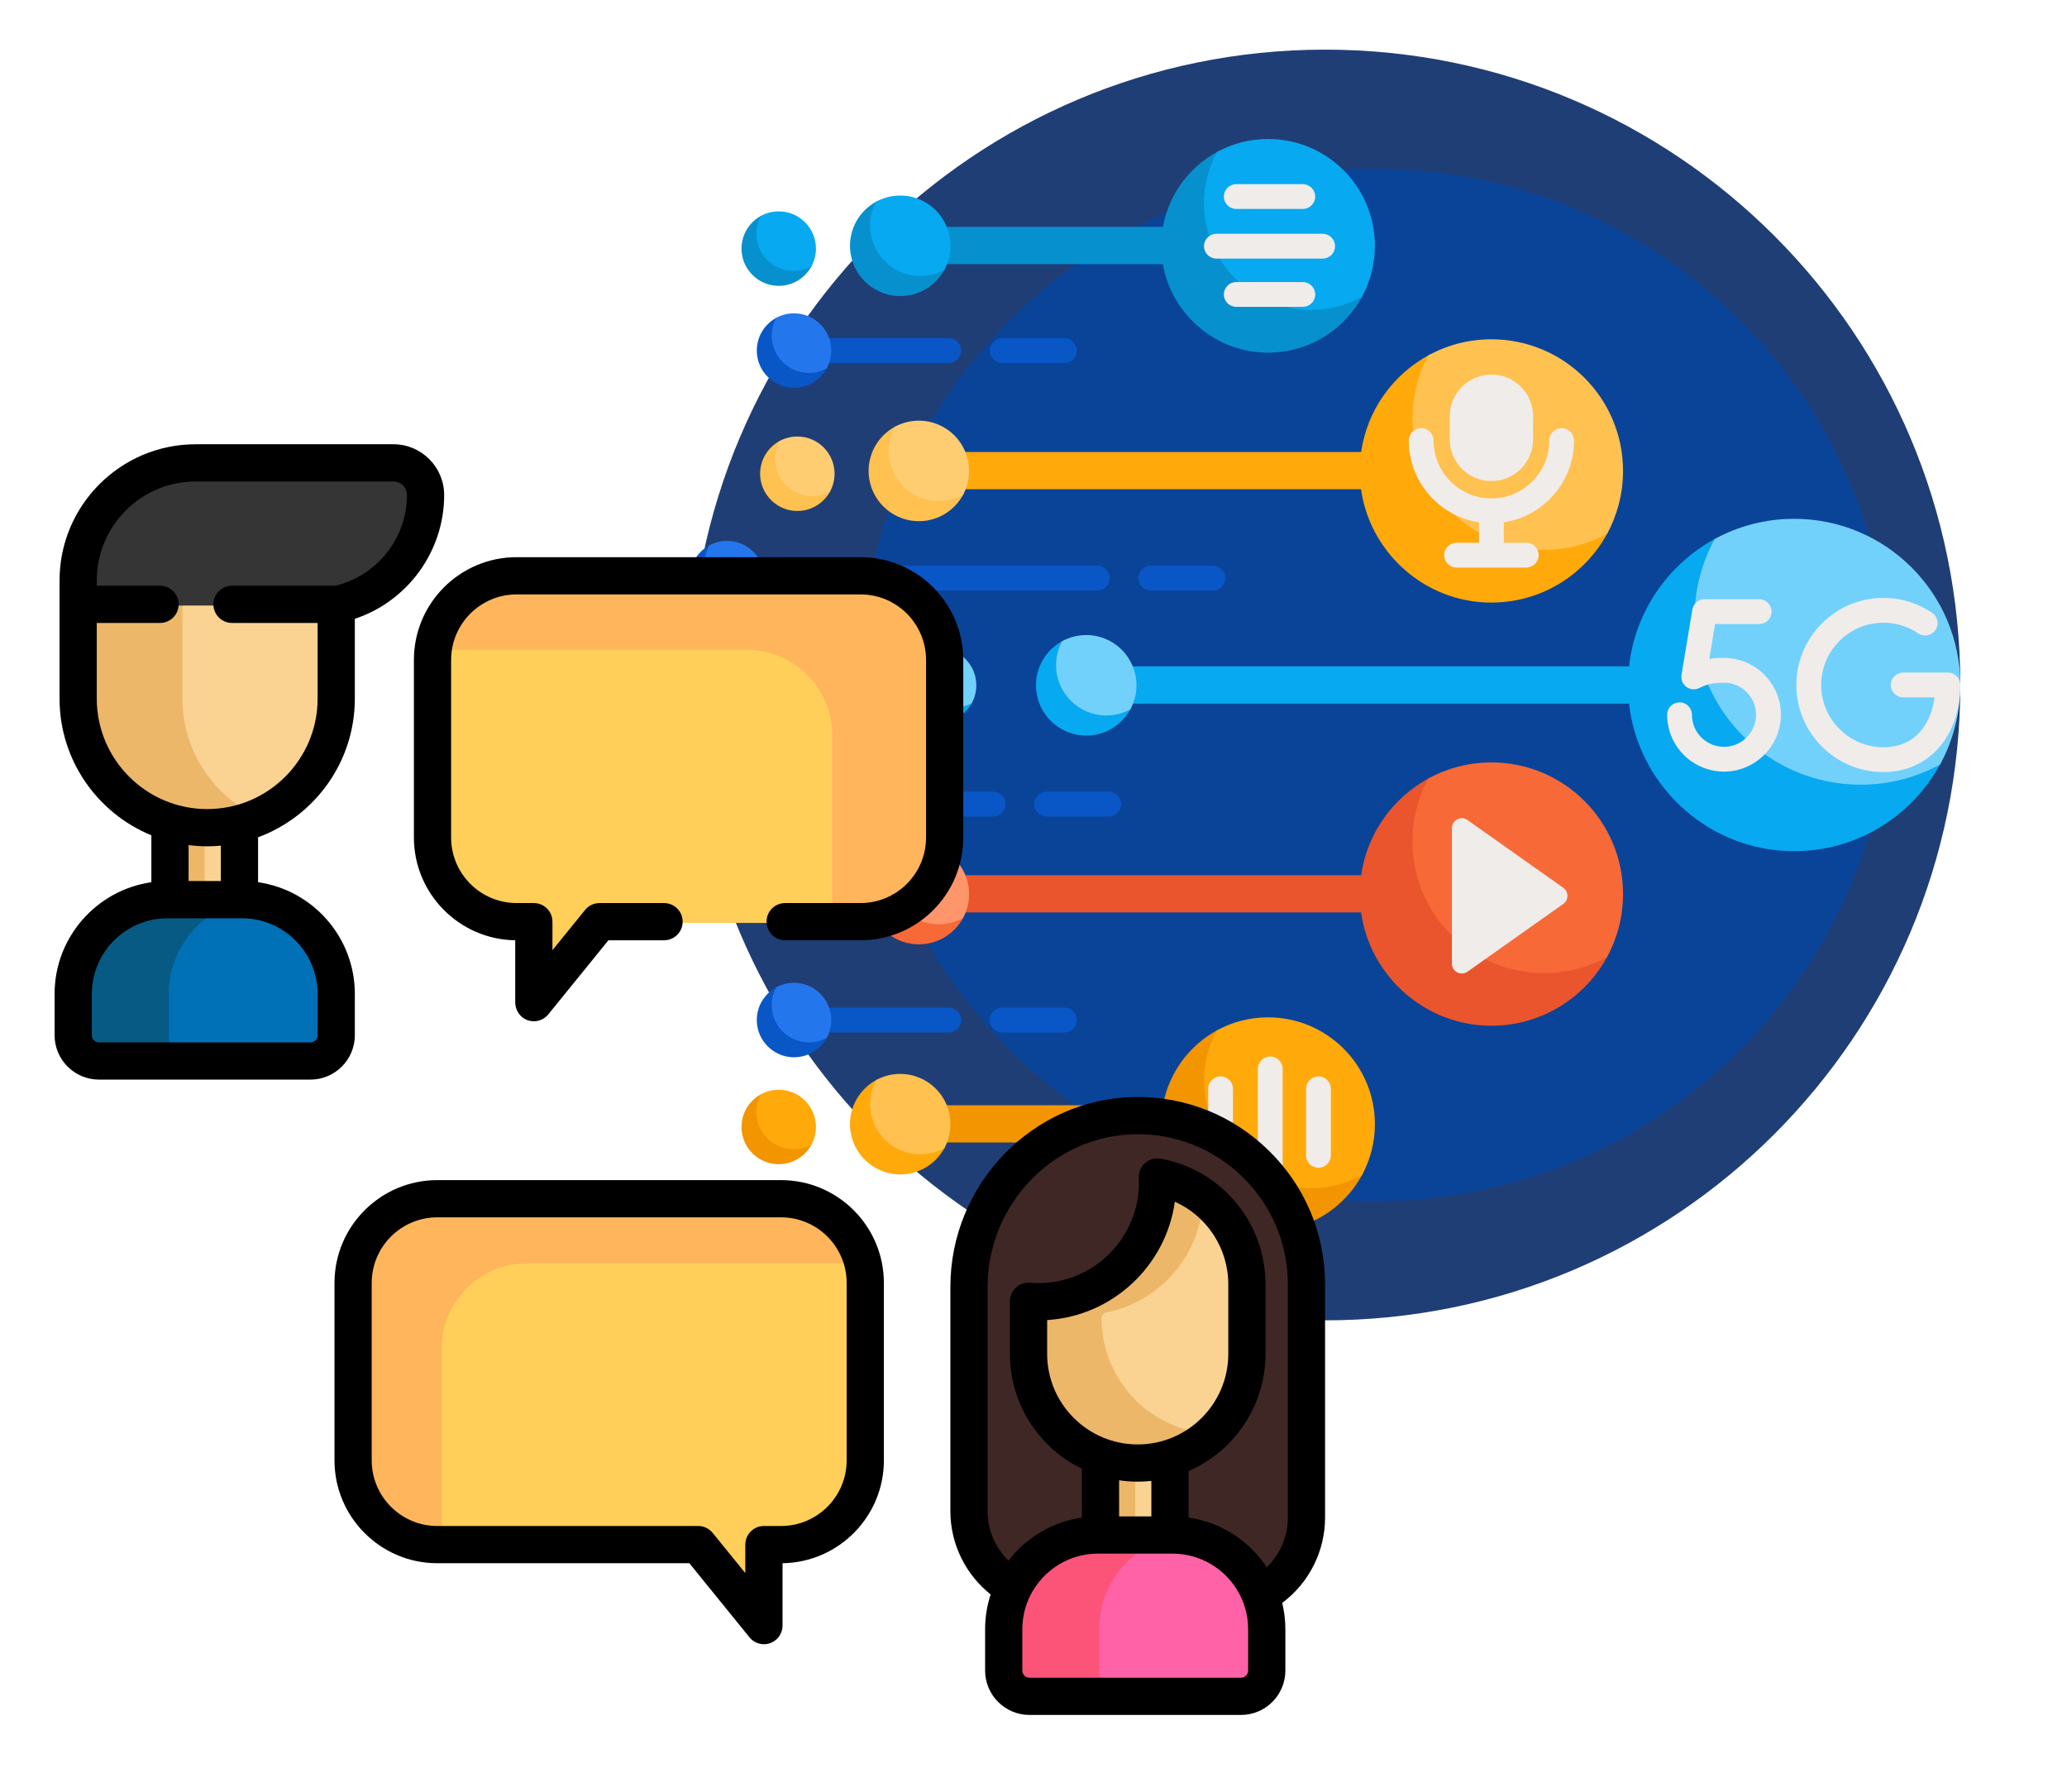 <svg width="833" height="722" viewBox="0 0 833 722" fill="none" xmlns="http://www.w3.org/2000/svg">
<g clip-path="url(#clip0)">
<path d="M790 276C790 417.385 675.385 532 534 532C392.615 532 278 417.385 278 276C278 134.615 392.615 20 534 20C675.385 20 790 134.615 790 276Z" fill="#203E76"/>
<path d="M762.085 276C762.085 390.875 668.96 484 554.085 484C439.21 484 346.085 390.875 346.085 276C346.085 161.125 439.21 68 554.085 68C668.96 68 762.085 161.125 762.085 276Z" fill="#0A4499"/>
<path d="M292.163 232.938C292.163 230.177 294.401 227.938 297.163 227.938H442.211C444.973 227.938 447.211 230.177 447.211 232.938C447.211 235.699 444.973 237.938 442.211 237.938H297.163C294.401 237.938 292.163 235.699 292.163 232.938V232.938ZM324.154 146.25H382.344C385.106 146.25 387.344 144.011 387.344 141.25C387.344 138.489 385.106 136.25 382.344 136.25H324.154C321.392 136.25 319.154 138.489 319.154 141.25C319.154 144.011 321.392 146.25 324.154 146.25ZM405.217 324C405.217 321.239 402.979 319 400.217 319H297.163C294.401 319 292.163 321.239 292.163 324C292.163 326.761 294.401 329 297.163 329H400.217C402.978 329 405.217 326.761 405.217 324ZM403.886 146.25H428.921C431.683 146.25 433.921 144.011 433.921 141.25C433.921 138.489 431.683 136.25 428.921 136.25H403.886C401.124 136.25 398.886 138.489 398.886 141.25C398.886 144.011 401.124 146.25 403.886 146.25ZM382.344 406H324.154C321.392 406 319.154 408.239 319.154 411C319.154 413.761 321.392 416 324.154 416H382.344C385.106 416 387.344 413.761 387.344 411C387.344 408.239 385.105 406 382.344 406ZM488.789 227.938H463.754C460.992 227.938 458.754 230.177 458.754 232.938C458.754 235.699 460.992 237.938 463.754 237.938H488.789C491.551 237.938 493.789 235.699 493.789 232.938C493.789 230.176 491.55 227.938 488.789 227.938ZM446.794 319H421.759C418.997 319 416.759 321.239 416.759 324C416.759 326.761 418.997 329 421.759 329H446.794C449.556 329 451.794 326.761 451.794 324C451.794 321.239 449.556 319 446.794 319ZM428.921 406H403.886C401.124 406 398.886 408.239 398.886 411C398.886 413.761 401.124 416 403.886 416H428.921C431.683 416 433.921 413.761 433.921 411C433.921 408.239 431.683 406 428.921 406Z" fill="#0956C6"/>
<path d="M306.203 331.124C303.535 336.058 298.183 339.327 292.105 338.974C284.569 338.536 278.464 332.431 278.026 324.895C277.673 318.816 280.942 313.464 285.876 310.797C286.628 310.39 287.5 311.052 287.323 311.889C287.054 313.166 286.947 314.502 287.025 315.875C287.454 323.423 293.577 329.545 301.124 329.975C302.498 330.053 303.834 329.946 305.11 329.677C305.948 329.5 306.61 330.372 306.203 331.124V331.124ZM292.105 247.911C298.184 248.264 303.536 244.995 306.203 240.061C306.61 239.309 305.948 238.437 305.111 238.613C303.835 238.882 302.498 238.989 301.125 238.911C293.577 238.482 287.455 232.359 287.026 224.811C286.948 223.437 287.055 222.101 287.324 220.825C287.501 219.988 286.629 219.326 285.877 219.733C280.943 222.4 277.674 227.753 278.027 233.831C278.464 241.368 284.569 247.474 292.105 247.911V247.911ZM332.102 416.677C330.826 416.947 329.489 417.053 328.116 416.975C320.568 416.546 314.446 410.423 314.017 402.875C313.939 401.501 314.046 400.165 314.315 398.889C314.492 398.052 313.62 397.39 312.868 397.797C307.934 400.464 304.665 405.817 305.018 411.895C305.456 419.431 311.561 425.536 319.097 425.974C325.176 426.327 330.528 423.058 333.195 418.124C333.601 417.372 332.938 416.5 332.102 416.677V416.677ZM319.096 156.224C325.175 156.577 330.527 153.308 333.194 148.374C333.601 147.622 332.939 146.75 332.102 146.927C330.826 147.196 329.489 147.303 328.116 147.225C320.568 146.796 314.446 140.673 314.017 133.125C313.939 131.751 314.046 130.415 314.315 129.139C314.492 128.302 313.62 127.64 312.868 128.047C307.934 130.714 304.665 136.067 305.018 142.145C305.455 149.681 311.56 155.786 319.096 156.224V156.224Z" fill="#0956C6"/>
<path d="M308 324C308 326.599 307.339 329.044 306.175 331.176C304.044 332.339 301.599 333 299 333C290.716 333 284 326.284 284 318C284 315.401 284.661 312.956 285.825 310.824C287.956 309.661 290.401 309 293 309C301.284 309 308 315.716 308 324ZM293 217.938C290.401 217.938 287.956 218.599 285.825 219.762C284.661 221.893 284 224.338 284 226.938C284 235.222 290.716 241.938 299 241.938C301.599 241.938 304.044 241.277 306.175 240.113C307.338 237.982 308 235.537 308 232.938C308 224.653 301.284 217.938 293 217.938ZM319.991 396C317.392 396 314.947 396.661 312.816 397.824C311.653 399.956 310.991 402.4 310.991 405C310.991 413.284 317.707 420 325.991 420C328.59 420 331.035 419.339 333.166 418.176C334.329 416.044 334.991 413.6 334.991 411C334.991 402.716 328.275 396 319.991 396ZM325.991 150.25C328.59 150.25 331.035 149.589 333.166 148.426C334.329 146.294 334.991 143.85 334.991 141.25C334.991 132.966 328.275 126.25 319.991 126.25C317.392 126.25 314.947 126.911 312.816 128.074C311.653 130.205 310.991 132.65 310.991 135.25C310.991 143.534 317.707 150.25 325.991 150.25Z" fill="#2476ED"/>
<path d="M781.979 307.802C770.071 329.824 746.181 344.417 719.046 342.842C686.583 340.957 660.068 315.51 656.498 283.5H430.94C426.797 283.5 423.44 280.142 423.44 276C423.44 271.858 426.797 268.5 430.94 268.5H656.501C658.984 246.229 672.39 227.256 691.241 217.064C694.6 215.248 698.49 218.204 697.702 221.94C696.5 227.638 696.022 233.603 696.371 239.734C698.287 273.426 725.616 300.756 759.309 302.672C765.44 303.021 771.405 302.543 777.103 301.341C780.839 300.552 783.795 304.443 781.979 307.802V307.802Z" fill="#07A9F0"/>
<path d="M455.574 285.743C451.973 292.403 444.748 296.817 436.541 296.34C426.368 295.749 418.125 287.507 417.535 277.334C417.058 269.127 421.472 261.902 428.132 258.301C429.148 257.752 430.324 258.646 430.086 259.776C429.722 261.499 429.578 263.303 429.683 265.158C430.262 275.348 438.528 283.613 448.717 284.192C450.571 284.297 452.375 284.153 454.099 283.789C455.229 283.55 456.124 284.727 455.574 285.743V285.743ZM390.567 281.802C389.291 282.071 387.954 282.178 386.581 282.1C379.033 281.671 372.911 275.548 372.482 268.001C372.404 266.627 372.511 265.291 372.78 264.015C372.957 263.178 372.085 262.516 371.333 262.922C366.399 265.59 363.13 270.942 363.483 277.02C363.921 284.556 370.026 290.661 377.562 291.099C383.641 291.452 388.993 288.183 391.66 283.249C392.066 282.497 391.404 281.625 390.567 281.802ZM335.111 281.802C333.835 282.071 332.498 282.178 331.125 282.1C323.577 281.671 317.455 275.548 317.026 268.001C316.948 266.627 317.055 265.291 317.324 264.015C317.501 263.178 316.629 262.516 315.877 262.922C310.943 265.59 307.674 270.942 308.027 277.02C308.465 284.556 314.57 290.661 322.106 291.099C328.185 291.452 333.537 288.183 336.204 283.249C336.61 282.497 335.948 281.625 335.111 281.802ZM288 266C282.477 266 278 270.477 278 276C278 281.523 282.477 286 288 286C293.523 286 298 281.523 298 276C298 270.477 293.523 266 288 266V266Z" fill="#07A9F0"/>
<path d="M790 276C790 287.603 787.048 298.516 781.856 308.03C772.342 313.223 761.429 316.174 749.826 316.174C712.846 316.174 682.869 286.196 682.869 249.217C682.869 237.614 685.821 226.701 691.013 217.187C700.527 211.994 711.44 209.043 723.043 209.043C760.022 209.043 790 239.02 790 276V276ZM458 276.125C458 279.634 457.107 282.934 455.537 285.812C452.66 287.383 449.359 288.275 445.85 288.275C434.666 288.275 425.6 279.209 425.6 268.025C425.6 264.516 426.493 261.215 428.063 258.338C430.94 256.768 434.241 255.875 437.75 255.875C448.934 255.875 458 264.941 458 276.125ZM378.456 261.125C375.857 261.125 373.412 261.786 371.28 262.949C370.117 265.08 369.456 267.525 369.456 270.125C369.456 278.409 376.172 285.125 384.456 285.125C387.055 285.125 389.5 284.464 391.631 283.3C392.794 281.169 393.456 278.724 393.456 276.125C393.456 267.841 386.74 261.125 378.456 261.125ZM323 261.125C320.401 261.125 317.956 261.786 315.825 262.949C314.662 265.08 314 267.525 314 270.125C314 278.409 320.716 285.125 329 285.125C331.599 285.125 334.044 284.464 336.175 283.3C337.338 281.169 338 278.724 338 276.125C338 267.841 331.284 261.125 323 261.125Z" fill="#72D1FB"/>
<path d="M380.62 108.66C377.019 115.32 369.794 119.733 361.587 119.257C351.414 118.666 343.172 110.424 342.581 100.251C342.104 92.045 346.518 84.82 353.178 81.218C354.194 80.669 355.37 81.563 355.132 82.693C354.768 84.416 354.624 86.22 354.729 88.075C355.308 98.264 363.574 106.53 373.763 107.109C375.617 107.214 377.421 107.07 379.145 106.706C380.275 106.468 381.169 107.645 380.62 108.66V108.66ZM325.937 105.849C324.661 106.118 323.324 106.225 321.951 106.147C314.403 105.718 308.281 99.595 307.852 92.047C307.774 90.673 307.881 89.337 308.15 88.061C308.327 87.224 307.455 86.562 306.703 86.968C301.769 89.636 298.5 94.988 298.853 101.066C299.291 108.602 305.396 114.707 312.932 115.145C319.011 115.498 324.363 112.229 327.03 107.295C327.436 106.544 326.774 105.673 325.937 105.849V105.849Z" fill="#0691CE"/>
<path d="M548.929 119.486C541.274 133.643 525.917 143.024 508.474 142.01C488.477 140.849 471.991 125.779 468.63 106.417H363.736C361.017 106.417 358.813 103.059 358.813 98.917C358.813 94.775 361.017 91.417 363.736 91.417H468.673C471.014 78.32 479.28 67.276 490.599 61.156C492.758 59.989 495.259 61.889 494.752 64.291C493.979 67.954 493.672 71.788 493.896 75.73C495.127 97.389 512.696 114.957 534.354 116.188C538.295 116.412 542.13 116.105 545.793 115.332C548.196 114.826 550.097 117.327 548.929 119.486V119.486Z" fill="#0691CE"/>
<path d="M328.826 100.172C328.826 102.771 328.165 105.216 327.001 107.347C324.87 108.51 322.425 109.172 319.826 109.172C311.542 109.172 304.826 102.456 304.826 94.172C304.826 91.573 305.487 89.128 306.651 86.997C308.782 85.834 311.227 85.172 313.826 85.172C322.111 85.172 328.826 91.888 328.826 100.172ZM383.046 99.043C383.046 102.552 382.153 105.852 380.583 108.73C377.706 110.3 374.405 111.193 370.896 111.193C359.712 111.193 350.646 102.127 350.646 90.943C350.646 87.434 351.539 84.134 353.109 81.256C355.986 79.686 359.287 78.793 362.796 78.793C373.979 78.793 383.046 87.859 383.046 99.043V99.043ZM554.085 99.043C554.085 106.502 552.187 113.517 548.849 119.633C542.733 122.971 535.718 124.868 528.259 124.868C504.487 124.868 485.216 105.597 485.216 81.825C485.216 74.366 487.113 67.351 490.451 61.235C496.567 57.897 503.582 55.999 511.041 55.999C534.814 56 554.085 75.271 554.085 99.043V99.043Z" fill="#07A9F0"/>
<path d="M647.731 385.443C638.298 402.889 619.373 414.449 597.877 413.201C572.647 411.736 551.953 392.305 548.508 367.626H373.813C369.67 367.626 366.313 364.268 366.313 360.126C366.313 355.984 369.67 352.626 373.813 352.626H548.544C550.979 335.713 561.394 321.379 575.85 313.562C578.511 312.123 581.593 314.466 580.968 317.425C580.016 321.939 579.637 326.664 579.914 331.521C580.343 339.073 582.385 346.222 585.697 352.625H638C642.143 352.625 645.5 355.983 645.5 360.125C645.5 364.267 642.143 367.625 638 367.625H597.222C605.95 375.574 617.311 380.67 629.772 381.379C634.629 381.655 639.355 381.277 643.868 380.325C646.828 379.7 649.17 382.782 647.731 385.443V385.443Z" fill="#EA552D"/>
<path d="M654.085 360.25C654.085 369.441 651.747 378.087 647.633 385.624C640.096 389.738 631.451 392.076 622.259 392.076C592.964 392.076 569.216 368.328 569.216 339.033C569.216 329.842 571.554 321.196 575.668 313.659C583.205 309.545 591.85 307.207 601.042 307.207C630.337 307.207 654.085 330.955 654.085 360.25Z" fill="#F76937"/>
<path d="M334.53 367.249C331.862 372.183 326.51 375.452 320.432 375.099C312.896 374.661 306.791 368.556 306.353 361.02C306 354.941 309.269 349.589 314.203 346.922C314.955 346.515 315.827 347.177 315.65 348.014C315.381 349.291 315.274 350.627 315.352 352C315.781 359.548 321.904 365.67 329.451 366.1C330.825 366.178 332.161 366.071 333.437 365.802C334.274 365.625 334.936 366.497 334.53 367.249ZM386.645 367.914C384.922 368.278 383.118 368.422 381.263 368.317C371.073 367.738 362.808 359.472 362.229 349.283C362.124 347.429 362.268 345.625 362.632 343.901C362.87 342.771 361.694 341.877 360.678 342.426C354.018 346.027 349.604 353.252 350.081 361.459C350.672 371.632 358.914 379.875 369.087 380.465C377.293 380.942 384.519 376.528 388.12 369.868C388.669 368.852 387.775 367.675 386.645 367.914V367.914Z" fill="#F76937"/>
<path d="M336.326 360.125C336.326 362.724 335.665 365.169 334.501 367.301C332.37 368.464 329.925 369.125 327.326 369.125C319.042 369.125 312.326 362.409 312.326 354.125C312.326 351.526 312.987 349.081 314.151 346.95C316.282 345.787 318.727 345.125 321.326 345.125C329.611 345.125 336.326 351.841 336.326 360.125ZM370.295 340C366.786 340 363.486 340.893 360.608 342.463C359.038 345.34 358.145 348.641 358.145 352.15C358.145 363.334 367.211 372.4 378.395 372.4C381.904 372.4 385.204 371.507 388.082 369.937C389.652 367.06 390.545 363.759 390.545 360.25C390.545 349.066 381.479 340 370.295 340Z" fill="#FF956A"/>
<path d="M647.731 214.943C638.298 232.389 619.372 243.949 597.877 242.701C572.647 241.236 551.953 221.805 548.508 197.126H371.583C368.672 197.126 366.313 193.768 366.313 189.626C366.313 185.484 368.672 182.126 371.583 182.126H548.544C550.979 165.213 561.394 150.879 575.85 143.062C578.511 141.623 581.593 143.966 580.968 146.925C580.016 151.439 579.637 156.164 579.914 161.021C581.432 187.711 603.082 209.362 629.772 210.879C634.629 211.155 639.355 210.777 643.868 209.825C646.828 209.2 649.17 212.282 647.731 214.943V214.943Z" fill="#FFA90B"/>
<path d="M654.085 189.75C654.085 198.941 651.747 207.586 647.633 215.124C640.096 219.238 631.451 221.576 622.259 221.576C592.964 221.576 569.216 197.828 569.216 168.534C569.216 159.343 571.554 150.697 575.668 143.16C583.205 139.047 591.85 136.708 601.042 136.708C630.337 136.708 654.085 160.455 654.085 189.75Z" fill="#FFC14F"/>
<path d="M334.53 198.004C331.862 202.938 326.51 206.207 320.432 205.854C312.896 205.416 306.791 199.311 306.353 191.775C306 185.696 309.269 180.344 314.203 177.677C314.955 177.27 315.827 177.933 315.65 178.77C315.381 180.046 315.274 181.383 315.352 182.756C315.781 190.304 321.904 196.426 329.451 196.855C330.825 196.933 332.161 196.826 333.437 196.557C334.274 196.38 334.936 197.251 334.53 198.004V198.004ZM386.645 197.414C384.922 197.778 383.118 197.922 381.263 197.817C371.073 197.238 362.808 188.972 362.229 178.783C362.124 176.929 362.268 175.125 362.632 173.401C362.87 172.271 361.694 171.377 360.678 171.926C354.018 175.527 349.604 182.752 350.081 190.959C350.672 201.132 358.914 209.375 369.087 209.965C377.293 210.442 384.519 206.028 388.12 199.368C388.669 198.352 387.775 197.175 386.645 197.414V197.414Z" fill="#FFC14F"/>
<path d="M336.326 190.88C336.326 193.479 335.665 195.924 334.501 198.056C332.37 199.219 329.925 199.88 327.326 199.88C319.042 199.88 312.326 193.164 312.326 184.88C312.326 182.281 312.987 179.836 314.151 177.704C316.282 176.541 318.727 175.88 321.326 175.88C329.611 175.88 336.326 182.595 336.326 190.88ZM370.296 169.5C366.787 169.5 363.487 170.393 360.609 171.963C359.039 174.84 358.146 178.141 358.146 181.65C358.146 192.834 367.212 201.9 378.396 201.9C381.905 201.9 385.205 201.007 388.083 199.437C389.653 196.56 390.546 193.259 390.546 189.75C390.546 178.566 381.479 169.5 370.296 169.5Z" fill="#FFCD71"/>
<path d="M325.937 459.764C326.774 459.587 327.436 460.459 327.029 461.211C324.361 466.145 319.009 469.414 312.931 469.061C305.395 468.623 299.29 462.518 298.852 454.982C298.499 448.903 301.768 443.551 306.702 440.884C307.454 440.477 308.326 441.14 308.149 441.976C307.88 443.252 307.773 444.589 307.851 445.962C308.28 453.51 314.403 459.632 321.95 460.061C323.324 460.14 324.661 460.033 325.937 459.764V459.764Z" fill="#F29500"/>
<path d="M548.929 473.401C541.274 487.558 525.917 496.939 508.474 495.926C488.477 494.765 471.991 479.695 468.63 460.333H363.729C361.014 460.333 358.813 456.975 358.813 452.833C358.813 448.691 361.014 445.333 363.729 445.333H468.674C471.015 432.236 479.281 421.191 490.6 415.071C492.759 413.904 495.26 415.804 494.753 418.206C493.98 421.869 493.673 425.703 493.897 429.645C495.128 451.303 512.697 468.872 534.355 470.103C538.297 470.327 542.131 470.02 545.794 469.247C548.196 468.741 550.097 471.241 548.929 473.401V473.401Z" fill="#F29500"/>
<path d="M328.826 454.087C328.826 456.686 328.165 459.131 327.001 461.263C324.87 462.426 322.425 463.087 319.826 463.087C311.542 463.087 304.826 456.371 304.826 448.087C304.826 445.488 305.487 443.043 306.651 440.911C308.782 439.748 311.227 439.087 313.826 439.087C322.111 439.087 328.826 445.803 328.826 454.087ZM379.145 460.621C377.422 460.985 375.618 461.129 373.763 461.024C363.573 460.444 355.308 452.179 354.729 441.99C354.624 440.136 354.768 438.332 355.132 436.608C355.37 435.478 354.194 434.584 353.178 435.133C346.518 438.734 342.104 445.959 342.581 454.166C343.172 464.339 351.414 472.582 361.587 473.172C369.793 473.649 377.019 469.235 380.62 462.575C381.169 461.56 380.275 460.383 379.145 460.621V460.621ZM554.085 452.958C554.085 460.416 552.187 467.432 548.85 473.548C542.734 476.886 535.719 478.784 528.26 478.784C504.488 478.784 485.217 459.513 485.217 435.742C485.217 428.283 487.114 421.268 490.452 415.152C496.568 411.814 503.583 409.916 511.042 409.916C534.814 409.915 554.085 429.186 554.085 452.958Z" fill="#FFA90B"/>
<path d="M383.045 452.958C383.045 456.467 382.152 459.767 380.582 462.645C377.705 464.216 374.404 465.108 370.895 465.108C359.711 465.108 350.645 456.042 350.645 444.858C350.645 441.349 351.538 438.048 353.108 435.171C355.986 433.601 359.286 432.708 362.795 432.708C373.979 432.708 383.045 441.774 383.045 452.958Z" fill="#FFC14F"/>
<path d="M711.389 272.222C715.759 276.825 717.984 282.857 717.654 289.206C717.035 301.131 707.192 310.66 695.244 310.902C695.088 310.905 694.931 310.907 694.776 310.907C683.374 310.908 673.662 302.505 672.082 291.183C671.936 290.131 671.861 289.058 671.861 287.994C671.861 285.232 674.1 282.994 676.861 282.994C679.622 282.994 681.861 285.232 681.861 287.994C681.861 288.598 681.903 289.207 681.986 289.802C682.887 296.263 688.475 301.031 695.043 300.905C701.774 300.769 707.32 295.403 707.668 288.689C707.854 285.104 706.6 281.702 704.137 279.108C701.672 276.512 698.347 275.083 694.773 275.083C689.902 275.083 687.897 275.821 685.393 276.948C685.094 277.083 684.909 277.175 684.864 277.197C683.183 278.053 681.157 277.894 679.635 276.779C678.113 275.665 677.341 273.793 677.649 271.931L682.008 245.62C682.408 243.207 684.495 241.437 686.941 241.437H708.945C711.706 241.437 713.945 243.675 713.945 246.437C713.945 249.199 711.706 251.437 708.945 251.437H691.18L688.852 265.486C690.556 265.221 692.476 265.082 694.772 265.082C701.025 265.082 707.081 267.685 711.389 272.222V272.222ZM785 271H766.996C764.235 271 761.996 273.238 761.996 276C761.996 278.762 764.235 281 766.996 281H779.655C778.239 291.139 772.309 301.093 759.023 301.093C745.187 301.093 733.931 289.836 733.931 276C733.931 262.164 745.187 250.907 759.023 250.907C764.052 250.907 768.902 252.387 773.048 255.189C775.337 256.736 778.444 256.134 779.99 253.845C781.536 251.557 780.934 248.449 778.646 246.904C772.84 242.98 766.054 240.907 759.022 240.907C739.672 240.907 723.93 256.649 723.93 276C723.93 295.351 739.672 311.093 759.022 311.093C777.262 311.093 790 296.662 790 276C790 273.238 787.761 271 785 271V271ZM629.995 357.696L591.426 330.424C588.777 328.55 585.117 330.445 585.117 333.69V388.235C585.117 391.48 588.777 393.374 591.426 391.501L629.995 364.228C632.249 362.634 632.249 359.29 629.995 357.696V357.696ZM601.043 193.832C610.318 193.832 617.837 186.313 617.837 177.038V167.708C617.837 158.433 610.318 150.914 601.043 150.914C591.768 150.914 584.249 158.433 584.249 167.708V177.038C584.249 186.313 591.768 193.832 601.043 193.832ZM629.343 172.522C626.581 172.522 624.343 174.761 624.343 177.522C624.343 190.37 613.891 200.822 601.043 200.822C588.195 200.822 577.742 190.37 577.742 177.522C577.742 174.761 575.504 172.522 572.742 172.522C569.98 172.522 567.742 174.761 567.742 177.522C567.742 194.185 580.044 208.028 596.043 210.447V218.681H587C584.238 218.681 582 220.92 582 223.681C582 226.442 584.238 228.681 587 228.681H615.085C617.847 228.681 620.085 226.442 620.085 223.681C620.085 220.92 617.847 218.681 615.085 218.681H606.043V210.447C622.041 208.028 634.343 194.185 634.343 177.522C634.343 174.761 632.104 172.522 629.343 172.522V172.522ZM498.217 84.196H525.032C527.793 84.196 530.032 81.957 530.032 79.196C530.032 76.435 527.793 74.196 525.032 74.196H498.217C495.456 74.196 493.217 76.435 493.217 79.196C493.217 81.958 495.456 84.196 498.217 84.196ZM530.032 118.639C530.032 115.878 527.793 113.639 525.032 113.639H498.217C495.456 113.639 493.217 115.878 493.217 118.639C493.217 121.4 495.456 123.639 498.217 123.639H525.032C527.793 123.639 530.032 121.4 530.032 118.639ZM533.032 94.196H490.217C487.456 94.196 485.217 96.435 485.217 99.196C485.217 101.957 487.456 104.196 490.217 104.196H533.032C535.793 104.196 538.032 101.957 538.032 99.196C538.031 96.435 535.793 94.196 533.032 94.196V94.196ZM491.903 433.696C489.142 433.696 486.903 435.935 486.903 438.696V465.51C486.903 468.271 489.142 470.51 491.903 470.51C494.664 470.51 496.903 468.271 496.903 465.51V438.696C496.903 435.934 494.664 433.696 491.903 433.696ZM531.346 433.696C528.585 433.696 526.346 435.935 526.346 438.696V465.51C526.346 468.271 528.585 470.51 531.346 470.51C534.107 470.51 536.346 468.271 536.346 465.51V438.696C536.346 435.934 534.107 433.696 531.346 433.696ZM511.903 425.696C509.142 425.696 506.903 427.935 506.903 430.696V473.51C506.903 476.271 509.142 478.51 511.903 478.51C514.664 478.51 516.903 476.271 516.903 473.51V430.696C516.903 427.934 514.664 425.696 511.903 425.696Z" fill="#F0ECEA"/>
</g>
<path d="M214.636 371.864H208.225C189.213 371.864 173.8 356.451 173.8 337.439V265.925C173.8 246.913 189.213 231.5 208.225 231.5H346.776C365.788 231.5 381.201 246.913 381.201 265.925V337.44C381.201 356.452 365.788 371.865 346.776 371.865H241.853L222.427 395.809C219.825 399.016 214.636 397.176 214.636 393.046V371.864V371.864Z" fill="#FFCF59"/>
<path d="M346.775 231.5H208.225C190.599 231.5 176.076 244.75 174.051 261.832H300.976C319.988 261.832 335.401 277.245 335.401 296.257V367.772C335.401 369.158 335.31 370.522 335.151 371.865H346.776C365.788 371.865 381.201 356.452 381.201 337.44V265.925C381.2 246.913 365.788 231.5 346.775 231.5Z" fill="#FFB55C"/>
<path d="M281.147 622.864H176.225C157.213 622.864 141.8 607.451 141.8 588.439V516.924C141.8 497.912 157.213 482.499 176.225 482.499H314.776C333.788 482.499 349.201 497.912 349.201 516.924V588.439C349.201 607.451 333.788 622.864 314.776 622.864H308.365V644.045C308.365 648.175 303.176 650.015 300.574 646.808L281.147 622.864Z" fill="#FFCF59"/>
<path d="M178 614.939V543.424C178 524.413 193.412 509 212.425 509H348.273C344.692 493.81 331.059 482.5 314.775 482.5H176.225C157.213 482.5 141.8 497.913 141.8 516.925V588.44C141.8 607.452 157.213 622.865 176.225 622.865H178.927C178.327 620.319 178 617.668 178 614.939Z" fill="#FFB55C"/>
<path d="M506.54 468.714C493.63 456.001 476.573 449 458.511 449C458.154 449 457.793 449.002 457.436 449.008C420.252 449.575 390 480.764 390 518.532V608.895C390 618.48 393.944 627.829 400.821 634.545L407.265 640.838L509.138 643.963L516.068 637.248C523.015 630.518 527 621.132 527 611.497V517.5C527 499.034 519.734 481.709 506.54 468.714Z" fill="#3F2725"/>
<path d="M443 631.504V573.994L452.161 576.425C454.277 576.986 456.41 577.271 458.5 577.271C460.017 577.271 461.583 577.117 463.153 576.816L472 575.114V631.505H443V631.504Z" fill="#FAD393"/>
<path d="M452.161 576.425L443 573.994V631.504H457.5V577.237C455.732 577.161 453.941 576.897 452.161 576.425Z" fill="#EDB769"/>
<path d="M414.887 684C408.884 684 404 679.116 404 673.113V656.478C404 635.262 421.262 618 442.479 618H472.522C493.738 618 511 635.262 511 656.479V673.114C511 679.117 506.116 684.001 500.113 684.001H414.887V684Z" fill="#FF62A7"/>
<path d="M459.273 589.993C434.376 590.42 414 569.611 414 544.711V527.214C414 525.618 415.241 524.297 416.834 524.197L421.501 523.905C444.016 522.498 462.429 505.436 465.545 483.094L466.652 475.158C466.835 473.849 468.222 473.081 469.429 473.621L476.74 476.898C492.692 484.049 503 499.985 503 517.5V545.5C503 569.779 483.455 589.579 459.273 589.993Z" fill="#FAD393"/>
<path d="M443.927 531.136C443.927 530.033 444.694 529.064 445.776 528.848C465.794 524.856 481.483 508.601 484.367 487.919L485.207 481.893C482.61 479.943 479.778 478.26 476.739 476.899L469.428 473.622C468.463 473.189 467.392 473.602 466.905 474.452L465.861 481.937C465.543 484.216 465.053 486.433 464.436 488.593C459.303 508.184 442.128 522.616 421.501 523.905L416.834 524.197C415.241 524.296 414 525.617 414 527.214V544.711C414 569.352 433.691 589.907 458.331 590C470.387 590.046 481.34 585.262 489.388 577.488C464.307 577.419 443.927 556.331 443.927 531.136Z" fill="#EDB769"/>
<path d="M68 378.427V311.176L77.002 313.6C79.273 314.21 81.398 314.507 83.5 314.507C85.027 314.507 86.587 314.347 88.266 314.018L97 312.304V378.427H68V378.427Z" fill="#FAD393"/>
<path d="M77.002 313.6L68 311.176V378.427H82.5V314.472C80.722 314.393 78.915 314.114 77.002 313.6Z" fill="#EDB769"/>
<path d="M39.887 428C33.884 428 29 423.116 29 417.113V400.478C29 379.262 46.262 362 67.479 362H97.522C118.738 362 136 379.262 136 400.479V417.114C136 423.117 131.116 428.001 125.113 428.001L39.887 428Z" fill="#0071B7"/>
<path d="M443 673.113V656.478C443 636.777 457.886 620.496 477 618.269C475.53 618.098 474.037 618 472.521 618H442.478C421.262 618 404 635.262 404 656.479V673.114C404 679.117 408.884 684.001 414.887 684.001H453.887C447.884 684 443 679.116 443 673.113Z" fill="#FC5479"/>
<path d="M68 417.113V400.478C68 380.777 82.886 364.496 102 362.269C100.53 362.098 99.037 362 97.521 362H67.479C46.262 362 29 379.262 29 400.479V417.114C29 423.116 33.884 428 39.887 428H78.887C72.884 428 68 423.116 68 417.113Z" fill="#065A84"/>
<path d="M83.5 334C54.552 334 31 310.448 31 281.5V243H136V281.5C136 310.448 112.448 334 83.5 334Z" fill="#FAD393"/>
<path d="M73.524 281.5V243H31V281.5C31 310.448 54.552 334 83.5 334C91.066 334 98.257 332.378 104.762 329.485C86.38 321.307 73.524 302.882 73.524 281.5Z" fill="#EDB769"/>
<path d="M31 244V233.87C31 207.475 52.475 186 78.87 186H158.542C165.963 186 172 192.037 172 199.458C172 220.382 157.229 239.025 136.879 243.789L135.979 244H31Z" fill="#353535"/>
<path d="M346.775 224.5H208.225C185.347 224.5 166.8 243.047 166.8 265.925V337.44C166.8 360.086 185.065 378.544 207.636 378.861V403.776C207.636 406.584 209.083 409.267 211.558 410.594C212.702 411.208 213.926 411.5 215.135 411.5C217.352 411.5 219.508 410.515 220.96 408.726L245.188 378.865H267.615C271.757 378.865 275.115 375.507 275.115 371.365C275.115 367.223 271.757 363.865 267.615 363.865H241.615C239.354 363.865 237.215 364.885 235.79 366.64L222.636 382.853V371.365C222.636 367.223 219.278 363.865 215.136 363.865H208.225C193.631 363.865 181.8 352.034 181.8 337.44V265.925C181.8 251.331 193.631 239.5 208.225 239.5H346.776C361.37 239.5 373.201 251.331 373.201 265.925V337.44C373.201 352.034 361.37 363.865 346.776 363.865H316.416C312.274 363.865 308.916 367.223 308.916 371.365C308.916 375.507 312.274 378.865 316.416 378.865H346.776C369.654 378.865 388.201 360.318 388.201 337.44V265.925C388.2 243.047 369.654 224.5 346.775 224.5Z" fill="black"/>
<path d="M314.775 475.5H176.225C153.383 475.5 134.8 494.083 134.8 516.925V588.44C134.8 611.282 153.383 629.865 176.225 629.865H277.813L302.041 659.726C303.493 661.516 305.649 662.5 307.866 662.5C308.704 662.5 309.552 662.359 310.372 662.068C313.365 661.006 315.365 658.175 315.365 655V629.86C337.936 629.544 356.201 611.085 356.201 588.439V516.924C356.2 494.083 337.617 475.5 314.775 475.5ZM341.2 588.439C341.2 603.009 329.346 614.864 314.775 614.864H307.864C303.721 614.864 300.364 618.221 300.364 622.364V633.852L287.21 617.638C285.786 615.883 283.647 614.864 281.386 614.864H176.225C161.655 614.864 149.8 603.01 149.8 588.439V516.924C149.8 502.354 161.654 490.499 176.225 490.499H314.776C329.346 490.499 341.201 502.353 341.201 516.924L341.2 588.439Z" fill="black"/>
<path d="M143 417.113V400.478C143 377.601 126.018 358.624 104 355.469V337.359C126.739 328.988 143 307.108 143 281.5V249.336C164.194 242.309 179 222.258 179 199.458C179 188.178 169.822 179 158.542 179H78.87C48.614 179 24 203.614 24 233.87V281.5C24 306.349 39.317 327.677 61 336.569V355.469C38.982 358.624 22 377.601 22 400.478V417.113C22 426.976 30.024 435 39.887 435H125.114C134.976 435 143 426.976 143 417.113ZM39 281.5V251H64.5C68.643 251 72 247.643 72 243.5C72 239.357 68.643 236 64.5 236H39V233.87C39 211.886 56.886 194 78.87 194H158.542C161.552 194 164 196.448 164 199.458C164 216.886 151.897 232.058 135.055 236H93.5C89.357 236 86 239.357 86 243.5C86 247.643 89.357 251 93.5 251H128V281.5C128 306.037 108.037 326 83.5 326C58.963 326 39 306.037 39 281.5ZM83.5 341C85.355 341 87.188 340.903 89 340.736V355H76V340.511C78.459 340.822 80.958 341 83.5 341ZM128 417.113C128 418.705 126.705 420 125.113 420H39.887C38.295 420 37 418.705 37 417.113V400.478C37 383.673 50.673 370 67.479 370H68.5H96.5H97.521C114.327 370 128 383.673 128 400.479V417.113Z" fill="black"/>
<path d="M511.452 463.728C496.916 449.412 477.689 441.713 457.329 442.009C416.344 442.634 383 476.962 383 518.532V608.895C383 622.059 389.095 634.389 399.228 642.439C397.788 646.864 397 651.579 397 656.478V673.113C397 682.975 405.024 691 414.887 691H500.114C509.976 691 518.001 682.976 518.001 673.113V656.478C518.001 652.819 517.555 649.264 516.735 645.853C527.549 637.799 534 625 534 611.498V517.5C534 497.145 525.992 478.048 511.452 463.728ZM503 673.113C503 674.705 501.705 676 500.113 676H414.886C413.294 676 411.999 674.705 411.999 673.113V656.478C412 639.673 425.673 626 442.479 626H443.5H471.5H472.521C489.327 626 503 639.673 503 656.479V673.113ZM458.5 582C438.374 582 422 565.626 422 545.5V531.891C448.406 530.241 469.864 510.039 473.468 484.201C486.329 489.964 495 502.855 495 517.5V545.5C495 565.626 478.626 582 458.5 582ZM458.5 597C460.358 597 462.192 596.896 464 596.703V611H451V596.448C453.449 596.807 455.952 597 458.5 597ZM519 611.498C519 619.07 515.874 626.299 510.502 631.504C503.49 620.876 492.146 613.352 479 611.469V592.732C497.224 584.792 510 566.614 510 545.5V517.5C510 492.614 492.247 471.312 467.788 466.851C465.543 466.44 463.226 467.079 461.506 468.582C459.785 470.087 458.844 472.294 458.95 474.578C458.98 475.216 459 475.855 459 476.5C459 498.832 440.832 517 418.5 517C417.479 517 416.372 516.95 415.113 516.847C413.021 516.666 410.96 517.385 409.418 518.806C407.877 520.226 407 522.226 407 524.322V545.5C407 565.834 418.848 583.449 436 591.815V611.469C423.99 613.19 413.485 619.618 406.411 628.822C401.114 623.648 398 616.483 398 608.895V518.532C398 485.108 424.718 457.508 457.558 457.007C473.904 456.757 489.277 462.942 500.927 474.414C512.581 485.893 519 501.194 519 517.5V611.498Z" fill="black"/>
<defs>
<clipPath id="clip0">
<rect width="512" height="512" fill="white" transform="translate(278 20)"/>
</clipPath>
</defs>
</svg>
